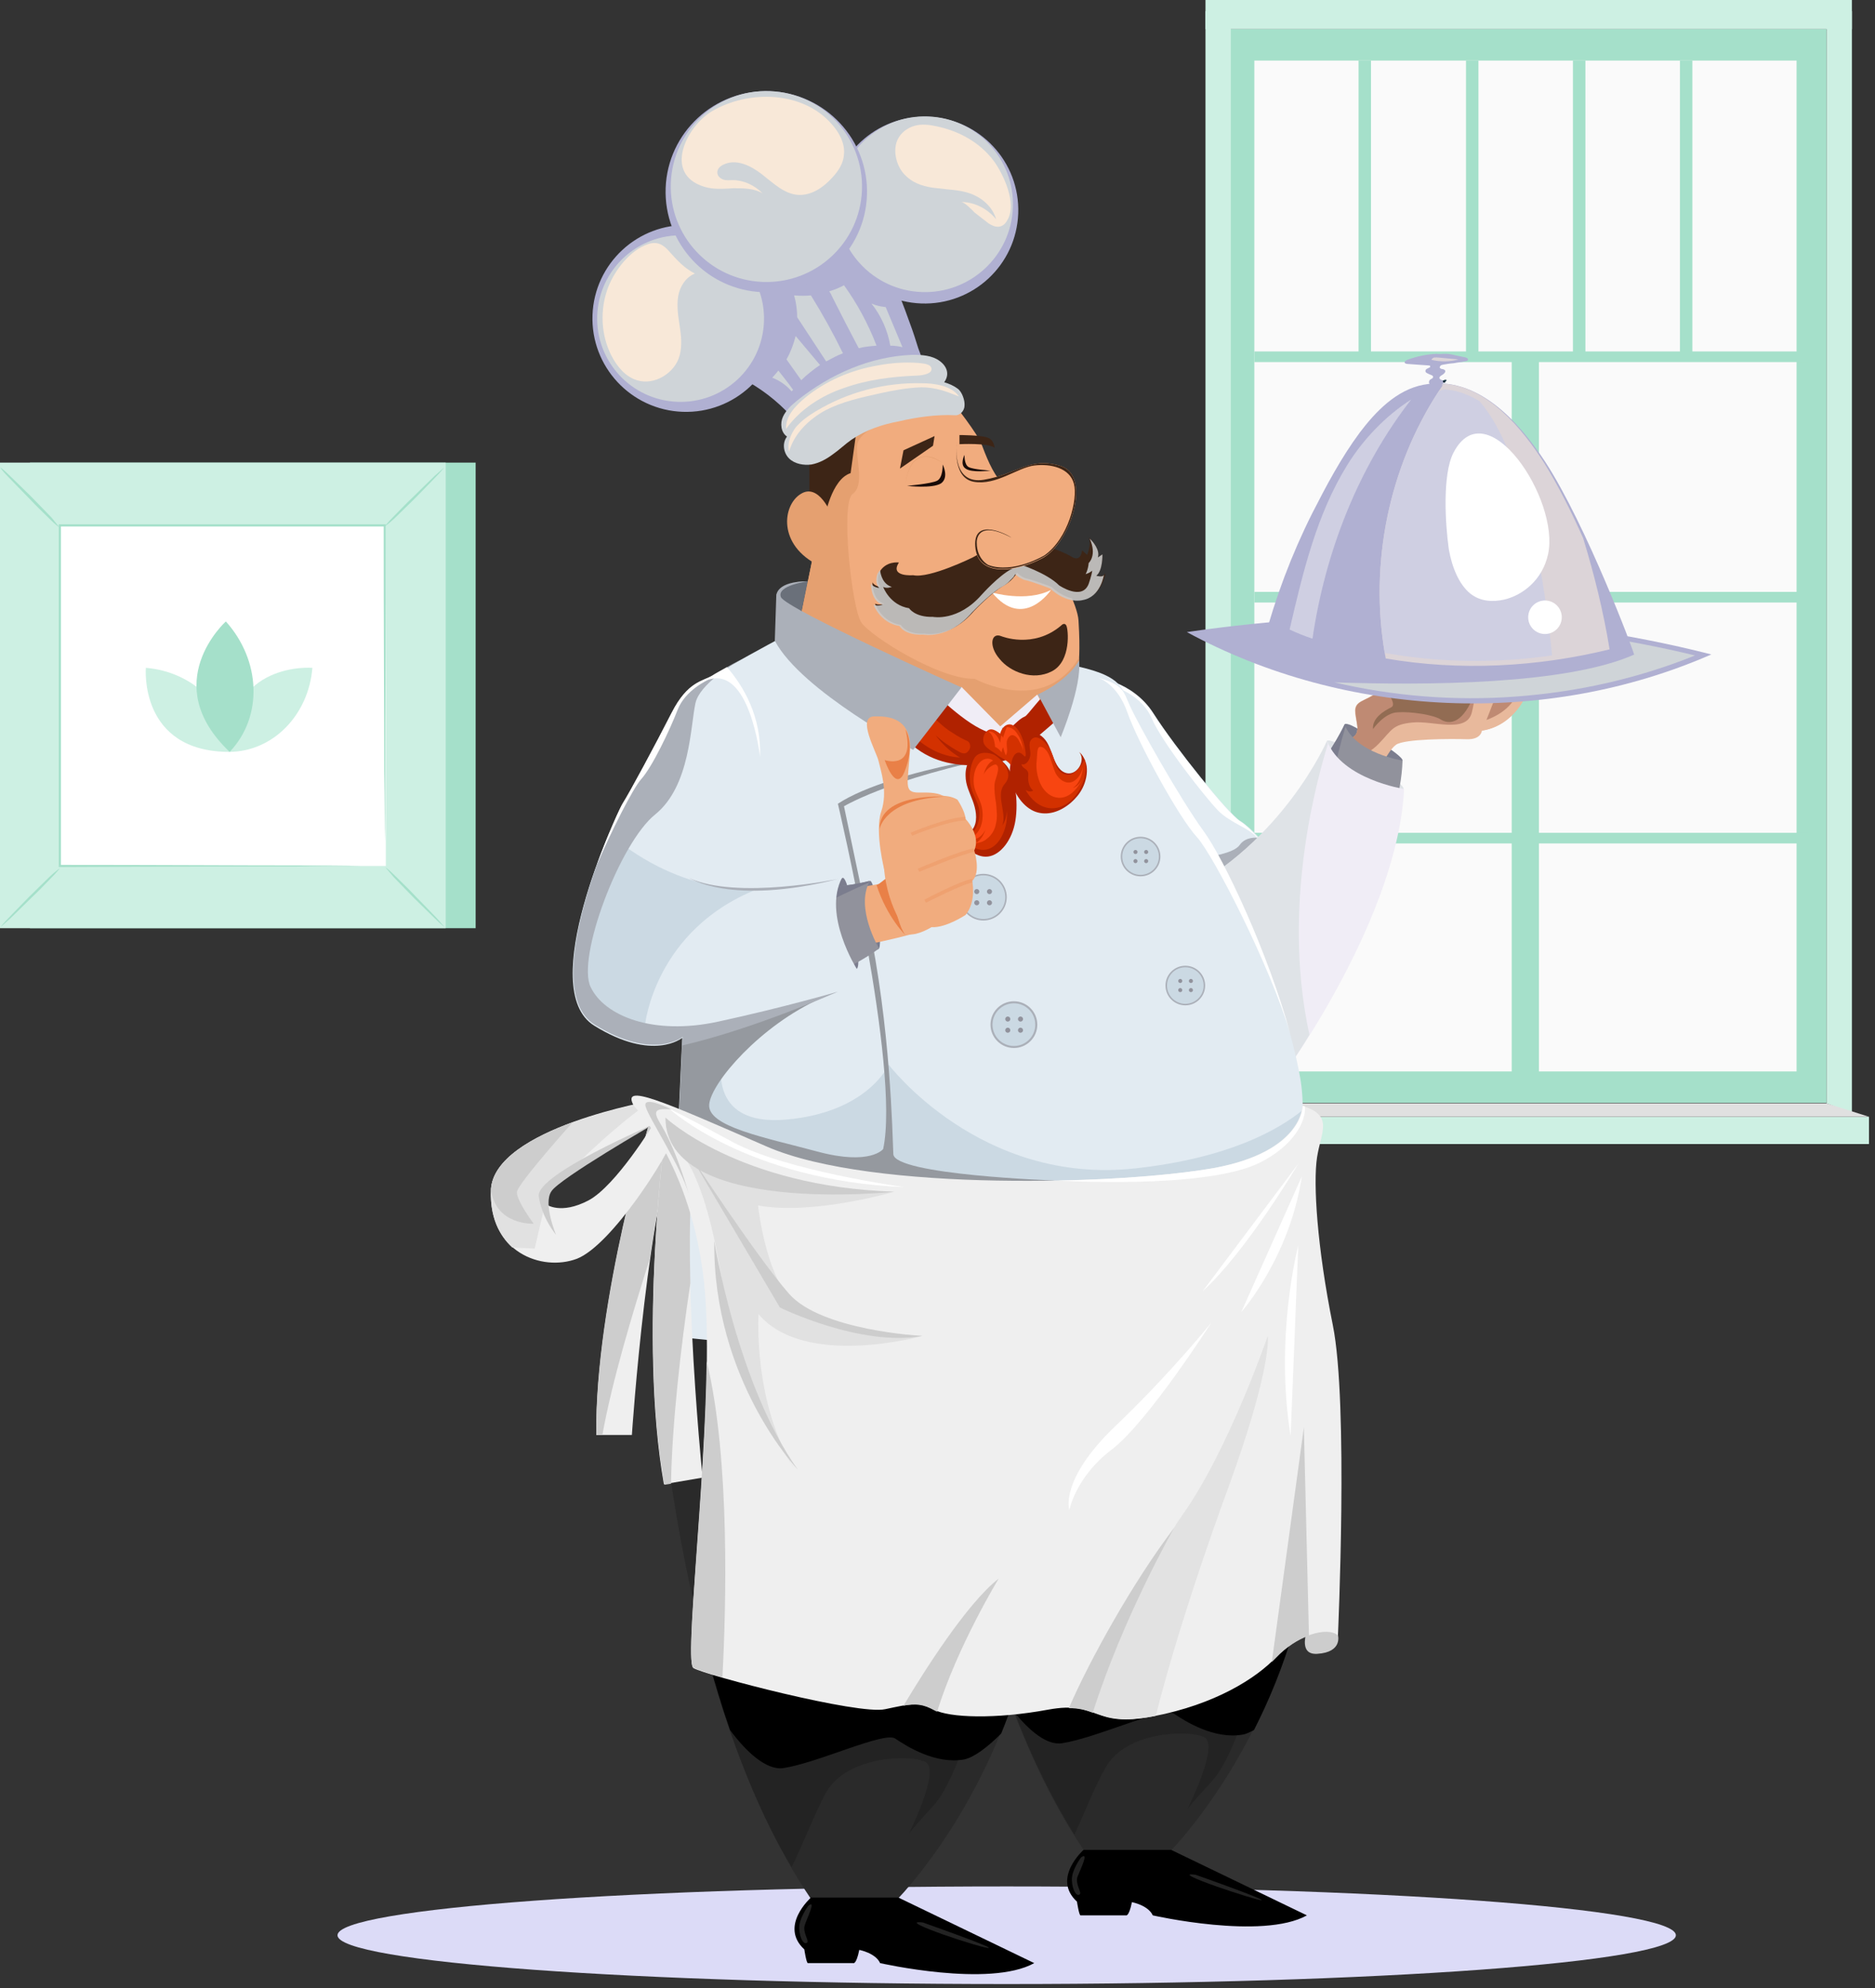 <svg width="150" height="159" viewBox="0 0 150 159" fill="none" xmlns="http://www.w3.org/2000/svg">
<rect x="0" y="0" width="150" height="159" fill="#333333" stroke="none"/>
<path d="M146.125 2.33H98.431V88.208H146.125V2.33Z" fill="#A5E0CA"/>
<path d="M143.726 4.845H100.348V85.694H143.726V4.845Z" fill="#FAFAFA"/>
<path d="M148.154 89.022L146.125 88.245V0.888H148.154V89.022Z" fill="#CDF0E3"/>
<path d="M144.685 28.108H100.348V28.959H144.685V28.108Z" fill="#A5E0CA"/>
<path d="M144.685 47.34H100.348V48.191H144.685V47.34Z" fill="#A5E0CA"/>
<path d="M144.685 66.609H100.348V67.46H144.685V66.609Z" fill="#A5E0CA"/>
<path d="M120.936 28.55V87.984H123.112V28.55H120.936Z" fill="#A5E0CA"/>
<path d="M109.681 4.845H108.685V28.515H109.681V4.845Z" fill="#A5E0CA"/>
<path d="M118.275 4.845H117.279V28.515H118.275V4.845Z" fill="#A5E0CA"/>
<path d="M126.832 4.845H125.836V28.515H126.832V4.845Z" fill="#A5E0CA"/>
<path d="M135.39 4.845H134.395V28.515H135.39V4.845Z" fill="#A5E0CA"/>
<path d="M98.467 0.888H96.439V88.763H98.467V0.888Z" fill="#CDF0E3"/>
<path d="M148.153 0H96.439V2.33H148.153V0Z" fill="#CDF0E3"/>
<path d="M149.518 89.318H95V91.5H149.518V89.318Z" fill="#CDF0E3"/>
<path d="M146.124 88.245L149.518 89.318H95L98.43 88.245H146.124Z" fill="#E0E0E0"/>
<path d="M80.536 158.684C110.103 158.684 134.071 156.937 134.071 154.781C134.071 152.625 110.103 150.877 80.536 150.877C50.969 150.877 27 152.625 27 154.781C27 156.937 50.969 158.684 80.536 158.684Z" fill="#DCDBF7"/>
<path d="M64.63 46.493L64.141 48.849L62.391 48.564L62.228 47.508L62.595 47.021L63.287 46.736L63.897 46.533L64.63 46.493Z" fill="#6A707A"/>
<path d="M64.06 49.295L64.996 44.706L65.484 40.116L65.2 37.07L69.635 32.277H76.31C76.31 32.277 78.182 34.674 78.507 35.486C78.833 36.339 79.403 37.882 80.135 38.573C80.908 39.304 86.118 47.143 86.28 49.62C86.443 52.138 86.28 53.194 86.28 53.194C86.28 53.194 84.042 56.403 82.007 57.256C80.013 58.109 79.321 58.393 79.321 58.393C79.321 58.393 77.164 58.515 77.083 58.393C77.002 58.271 74.967 57.012 74.519 56.444C74.071 55.875 70.043 54.129 69.635 53.682C69.269 53.357 64.06 49.295 64.06 49.295Z" fill="#F1AC7E"/>
<path d="M86.28 53.276C86.28 53.276 86.321 53.032 86.321 52.585C83.472 57.297 77.978 54.291 77.978 54.291C75.211 54.372 69.676 50.92 68.903 49.783C68.13 48.605 67.234 40.197 68.211 39.507C69.188 38.816 68.455 36.745 68.577 35.608C68.7 34.471 70.897 33.739 70.897 33.739C70.897 33.739 70.531 33.09 70.002 32.318H69.635L65.2 37.07L65.484 40.116L64.996 44.706L64.06 49.295C64.06 49.295 69.269 53.316 69.676 53.763C70.083 54.21 74.112 55.956 74.56 56.525C75.007 57.094 77.083 58.353 77.124 58.474C77.205 58.596 79.362 58.474 79.362 58.474C79.362 58.474 80.013 58.19 82.048 57.337C84.042 56.484 86.28 53.276 86.28 53.276Z" fill="#E5A070"/>
<path d="M106.14 59.287C106.14 59.287 106.14 59.084 106.913 59.409C107.687 59.734 112.407 62.577 112.285 63.105C112.163 63.633 111.064 64.12 111.064 64.12C111.064 64.12 109.396 63.917 109.111 63.673C108.826 63.43 107.483 63.186 107.198 62.658C106.913 62.13 106.384 61.277 106.384 61.236C106.384 61.196 106.222 60.708 106.14 60.587C106.099 60.424 106.14 59.287 106.14 59.287Z" fill="#DFE3E7"/>
<path d="M107.564 57.947C107.564 57.947 107.564 57.784 108.134 58.028C108.703 58.272 112.285 60.424 112.203 60.83C112.122 61.237 111.267 61.602 111.267 61.602C111.267 61.602 110.006 61.48 109.802 61.277C109.599 61.115 108.581 60.912 108.378 60.505C108.174 60.099 107.767 59.45 107.767 59.45C107.767 59.409 107.645 59.043 107.564 58.962C107.523 58.8 107.564 57.947 107.564 57.947Z" fill="#7B7D8E"/>
<path d="M107.767 59.124C107.767 59.124 108.744 59.084 108.581 58.028C108.418 57.013 108.174 56.484 108.866 56.119C109.517 55.713 111.267 55.185 110.982 53.641C110.982 53.641 113.383 53.926 112.651 55.672C112.651 55.672 114.401 56.525 115.662 55.956C116.924 55.388 121.808 55.307 122.052 55.347C122.296 55.388 121.156 58.069 118.552 58.434C118.552 58.434 118.511 59.165 117.331 59.124C116.11 59.084 112.325 59.084 111.674 59.571C111.023 60.059 110.331 61.643 110.331 61.643L107.36 59.653L107.767 59.124Z" fill="#E8B99C"/>
<path d="M122.052 55.347C121.93 55.307 120.953 55.307 119.773 55.388L118.552 58.434C121.156 58.028 122.296 55.388 122.052 55.347Z" fill="#E8B99C"/>
<path d="M118.918 57.581C119.61 57.337 120.831 56.728 121.36 55.51C121.401 55.428 121.401 55.388 121.442 55.347C121.035 55.347 120.424 55.347 119.773 55.388L118.918 57.581Z" fill="#BF8A73"/>
<path d="M115.662 55.956C114.401 56.525 112.651 55.672 112.651 55.672C113.383 53.926 110.982 53.641 110.982 53.641C111.267 55.225 109.517 55.753 108.866 56.119C108.215 56.525 108.459 57.013 108.581 58.028C108.744 59.043 107.767 59.125 107.767 59.125L107.36 59.653L108.663 60.505C109.07 60.384 109.721 60.099 110.331 59.45C111.389 58.353 111.389 57.947 113.017 57.784C114.604 57.622 117.29 58.678 117.738 57.013C118.389 54.413 117.616 54.291 117.901 53.56C116.517 53.723 116.273 55.672 115.662 55.956Z" fill="#BF8A73"/>
<path d="M111.471 65.054C111.878 63.633 112.163 62.211 112.203 60.83C112.203 60.83 108.459 60.262 107.564 57.947C107.564 57.947 106.709 59.856 104.878 62.09C107.076 63.145 109.232 64.161 111.471 65.054Z" fill="#91929C"/>
<path d="M106.506 62.861C106.831 60.952 107.279 59.328 107.645 58.109C107.605 58.069 107.605 57.987 107.564 57.947C107.564 57.947 106.709 59.856 104.878 62.09C105.407 62.333 105.977 62.617 106.506 62.861Z" fill="#7B7D8E"/>
<path d="M110.657 54.982C110.657 54.982 111.837 56.281 111.308 56.566C110.738 56.85 109.761 57.419 109.843 58.312C109.843 58.312 110.738 57.013 111.796 56.972C112.854 56.891 114.686 57.175 115.255 57.541C115.825 57.906 116.883 58.028 117.819 55.835C118.755 53.641 119.691 53.926 119.691 53.926L115.703 52.423L112.773 53.723L110.657 54.982Z" fill="#926C53"/>
<path d="M87.46 54.129C87.46 54.129 90.594 54.372 92.303 57.094C94.013 59.774 98.286 65.095 99.222 65.664C100.158 66.232 101.297 67.654 101.297 67.654C101.297 67.654 96.902 74.315 96.739 74.315C96.536 74.315 92.67 66.963 92.547 66.801C92.425 66.598 90.472 59.653 90.269 59.612C90.065 59.531 87.46 57.337 87.46 57.337V54.129Z" fill="#E2EBF2"/>
<path d="M99.181 65.664C98.245 65.095 93.972 59.774 92.262 57.094C90.553 54.413 87.419 54.129 87.419 54.129V55.144L89.169 54.941C89.169 54.941 91.326 55.55 92.14 57.459C92.954 59.368 96.413 63.755 97.431 64.811C98.448 65.867 100.117 66.273 100.605 67.085C100.646 67.166 100.727 67.207 100.768 67.166C100.402 66.72 99.751 66.029 99.181 65.664Z" fill="white"/>
<path d="M100.605 67.004C100.605 67.004 99.669 66.882 99.181 67.573C98.733 68.263 96.576 68.547 96.576 68.547C96.576 68.547 96.617 70.822 96.576 70.862C96.535 70.944 100.971 70.7 101.053 70.619C101.134 70.537 102.192 68.75 102.192 68.669C102.192 68.588 100.605 67.004 100.605 67.004Z" fill="#ABB0B9"/>
<path d="M102.965 85.525C102.965 85.525 111.837 73.259 112.326 63.105C112.326 63.105 107.361 62.333 106.18 59.287C106.18 59.287 102.68 67.369 94.378 71.512L102.965 85.525Z" fill="#F0EDF6"/>
<path d="M106.14 59.287C106.14 59.287 102.64 67.369 94.338 71.512L102.925 85.565C102.925 85.565 103.698 84.509 104.756 82.763C102.721 73.462 104.797 64.201 106.221 59.531C106.221 59.409 106.181 59.368 106.14 59.287Z" fill="#DFE3E7"/>
<path d="M136.906 52.342C123.639 58.15 107.686 57.459 94.948 50.554C108.866 48.524 123.232 48.849 136.906 52.342Z" fill="#B0B0D2"/>
<path d="M121.237 55.713C126.243 55.347 131.086 54.251 135.603 52.423C129.865 51.042 123.923 50.189 117.819 49.864L130.76 52.342C125.307 54.779 114.034 54.819 106.75 54.575C111.43 55.672 116.313 56.078 121.237 55.713Z" fill="#CFD4D8"/>
<path d="M130.72 52.342C130.801 52.342 126.935 42.025 123.598 36.907C121.482 33.699 118.145 29.962 113.871 30.774C111.715 31.181 110.046 32.927 108.784 34.592C107.279 36.623 106.098 38.857 104.959 41.091C103.331 44.34 102.029 47.792 101.093 51.326C101.133 51.367 113.302 54.778 130.72 52.342Z" fill="#B0B0D2"/>
<path d="M112.895 31.952C108.662 37.395 106.017 44.137 104.999 51.082C104.389 50.879 103.778 50.636 103.168 50.351C104.226 45.802 105.325 41.132 107.807 37.151C109.069 35.12 110.86 33.252 112.895 31.952Z" fill="#CFCFE2"/>
<path d="M128.767 51.935C122.988 53.357 116.762 53.682 110.861 52.666C110.82 52.504 110.82 52.382 110.779 52.22C109.558 45.071 111.105 37.395 115.093 31.302C115.215 31.14 115.296 30.977 115.419 30.815C115.378 30.815 115.337 30.774 115.296 30.774C115.378 30.734 115.459 30.734 115.541 30.693C119 30.937 121.767 34.227 123.558 37.07C124.575 38.695 125.674 40.847 126.651 43.041C127.546 45.965 128.279 48.93 128.767 51.935Z" fill="#DCD4D8"/>
<path d="M124.168 52.423C119.61 53.073 115.052 52.991 110.779 52.22C109.558 45.071 111.105 37.395 115.093 31.302C115.256 31.221 115.419 31.181 115.581 31.14C115.907 31.181 116.232 31.221 116.558 31.302C117.168 31.465 117.738 31.709 118.349 32.074C122.174 36.461 123.68 47.346 124.168 52.423Z" fill="#CFCFE2"/>
<path d="M115.581 30.612C115.622 30.531 115.662 30.49 115.744 30.409L115.622 30.368C115.5 30.409 115.377 30.45 115.255 30.531C115.337 30.572 115.459 30.612 115.581 30.612Z" fill="#173140"/>
<path d="M116.273 36.217C118.918 31.099 124.819 39.954 123.842 44.34C123.395 46.371 121.848 47.59 120.343 47.955C119.407 48.158 118.43 48.117 117.616 47.468C116.721 46.737 116.151 45.356 115.907 43.934C115.622 41.944 115.378 37.964 116.273 36.217Z" fill="white"/>
<path d="M124.897 49.711C125.087 48.995 124.659 48.262 123.942 48.072C123.225 47.883 122.49 48.309 122.3 49.025C122.11 49.741 122.538 50.474 123.255 50.664C123.972 50.853 124.707 50.427 124.897 49.711Z" fill="white"/>
<path d="M112.57 28.784C112.488 28.825 112.366 28.906 112.366 28.987C112.366 29.069 112.529 29.109 112.61 29.109C113.18 29.15 113.75 29.191 114.32 29.231C114.36 29.231 114.401 29.231 114.401 29.272C114.442 29.312 114.401 29.394 114.36 29.394C114.279 29.434 114.198 29.475 114.116 29.515C114.075 29.556 114.035 29.597 114.035 29.678C114.035 29.8 114.157 29.84 114.238 29.881C114.32 29.922 114.401 29.962 114.523 30.003C114.564 30.043 114.645 30.043 114.645 30.125C114.645 30.165 114.645 30.206 114.605 30.247C114.482 30.328 114.32 30.368 114.32 30.571C114.32 30.693 114.401 30.774 114.482 30.815C114.564 30.856 114.686 30.896 114.767 30.896C114.93 30.896 115.093 30.856 115.215 30.815C115.296 30.774 115.378 30.734 115.418 30.693C115.459 30.612 115.459 30.531 115.418 30.45C115.337 30.368 115.215 30.368 115.174 30.287C115.093 30.125 115.296 30.043 115.418 29.962C115.541 29.881 115.703 29.718 115.581 29.597C115.541 29.556 115.418 29.515 115.378 29.515C115.296 29.515 115.215 29.475 115.174 29.394C115.174 29.353 115.215 29.272 115.256 29.231C115.378 29.15 115.622 29.15 115.785 29.109C115.988 29.069 116.232 29.069 116.436 29.028C116.599 28.987 116.761 28.987 116.965 28.947C117.087 28.906 117.331 28.906 117.413 28.825C117.535 28.703 117.291 28.581 117.209 28.581C116.843 28.5 116.436 28.419 116.07 28.338C115.866 28.297 115.703 28.297 115.5 28.297C115.337 28.297 115.093 28.338 114.93 28.297C114.116 28.338 113.343 28.5 112.57 28.784Z" fill="#B0B0D2"/>
<path d="M114.848 28.581C115.458 28.622 116.069 28.703 116.679 28.744C115.988 28.947 115.214 28.947 114.522 28.784C114.563 28.622 114.767 28.541 114.929 28.622" fill="#DCD4D8"/>
<path d="M65.281 49.498L79.647 59.652L83.228 57.175L83.065 56.119L86.28 53.316C89.862 54.129 89.78 55.103 90.391 56.484C91.001 57.865 94.42 63.958 96.292 66.516C98.164 69.075 102.762 78.986 104.024 86.256C105.286 93.526 100.239 110.3 100.239 110.3C68.455 120.454 53.398 108.96 53.398 108.96L54.578 83.007C54.578 83.007 52.258 84.956 47.537 82.032C42.816 79.107 49.247 65.217 49.816 64.323C50.386 63.43 52.38 59.652 53.723 57.094C55.026 54.535 56.246 54.575 57.02 54.088C57.752 53.519 65.281 49.498 65.281 49.498Z" fill="#E2EBF2"/>
<path d="M103.413 96.816C103.902 93.973 104.227 91.13 104.227 88.774C102.233 90.398 98.245 92.632 90.838 93.445C78.426 94.826 71.1 85.159 71.1 85.159C71.1 85.159 69.432 88.977 62.88 89.546C56.368 90.114 57.792 84.55 57.792 84.55C57.792 84.55 54.781 90.195 54.903 90.277C55.025 90.358 54.862 93.12 55.229 94.338C55.595 95.516 56.409 96.735 57.67 98.806C58.932 100.877 63.205 101.202 63.978 101.771C64.752 102.34 79.809 104.045 96.047 99.903C99.344 98.969 101.704 97.912 103.413 96.816Z" fill="#CBD9E3"/>
<path d="M82.862 59.977C82.862 59.977 71.426 61.399 67.031 64.283C67.031 64.283 72.037 85.443 70.653 91.901C70.653 91.901 69.635 93.242 65.403 92.105C61.171 90.967 56.572 90.114 56.735 88.327C56.898 86.581 60.845 81.991 65.688 79.838L54.578 83.291L54.293 89.83L64.955 96.044L84.408 94.42C84.408 94.42 71.548 93.973 71.467 92.308C71.385 90.602 71.263 82.235 69.432 73.584L67.519 64.486C67.519 64.486 71.955 61.805 82.862 59.977Z" fill="#95999F"/>
<path d="M96.291 66.476C94.419 63.917 91 57.825 90.39 56.444C89.861 55.266 89.901 54.778 87.745 54.169C87.948 54.21 89.413 54.738 90.186 56.972C91.041 59.409 94.297 65.379 95.762 66.963C97.064 68.385 101.622 77.239 103.25 82.763C101.419 76.102 97.878 68.628 96.291 66.476Z" fill="white"/>
<path d="M103.698 84.55C103.698 84.631 103.738 84.712 103.738 84.793C103.738 84.712 103.698 84.631 103.698 84.55Z" fill="white"/>
<path d="M60.6 71.106C60.6 71.106 54.74 71.796 48.717 66.679C46.886 71.025 43.996 79.717 47.577 81.951C48.31 82.397 48.961 82.722 49.572 82.966C50.752 82.397 51.606 81.951 51.606 81.951C51.606 81.951 52.38 74.355 60.6 71.106Z" fill="#CBD9E3"/>
<path d="M67.031 79.311C67.031 79.311 62.717 80.57 57.467 81.707C52.258 82.844 48.351 81.26 47.252 78.945C46.113 76.63 49.572 67.41 52.421 65.135C55.229 62.861 55.229 58.068 55.636 56.241C55.961 54.738 58.607 53.113 59.502 52.626C58.281 53.276 57.304 53.844 57.06 54.007C56.287 54.494 55.066 54.454 53.764 57.012C52.462 59.571 50.427 63.348 49.857 64.242C49.287 65.135 42.898 79.067 47.578 81.951C52.299 84.875 54.618 82.925 54.618 82.925L54.578 83.616C60.397 82.275 67.031 79.311 67.031 79.311Z" fill="#ABB0B9"/>
<path d="M47.74 69.197C48.88 66.516 50.63 63.064 51.281 62.333C52.176 61.358 53.601 58.353 54.211 56.769C54.822 55.185 56.653 54.372 56.653 54.372C59.99 53.235 60.804 60.546 60.804 60.546C60.926 57.297 59.461 54.86 58.159 53.357C57.589 53.682 57.182 53.885 57.019 54.007C56.246 54.494 55.025 54.453 53.723 57.012C52.42 59.571 50.386 63.348 49.816 64.242C49.612 64.567 48.676 66.598 47.74 69.197Z" fill="white"/>
<path d="M52.461 106.848C52.461 106.848 53.642 135.239 64.833 151.81H71.874C71.874 151.81 82.251 141.29 83.269 124.557C84.286 107.823 52.461 106.848 52.461 106.848Z" fill="#2A2A2A"/>
<path d="M64.875 151.769C64.875 151.769 62.311 154.044 64.346 155.912C64.346 155.912 64.508 157.009 64.63 157.009C64.752 157.009 68.252 157.009 68.252 157.009C68.252 157.009 68.497 157.171 68.741 155.953C68.741 155.953 70.043 156.196 70.409 157.009C70.409 157.009 79.159 158.999 82.74 157.009L71.874 151.769H64.875Z" fill="black"/>
<path d="M74.031 140.925C75.292 141.534 72.688 146.692 72.688 146.692C72.688 146.692 72.85 146.408 74.6 144.499C76.391 142.631 77.815 137.269 77.815 137.269C77.815 137.269 76.065 136.213 75.618 135.97C75.17 135.766 71.792 133.533 71.792 133.533C71.792 133.533 61.211 134.426 61.048 134.426C60.967 134.426 59.136 135.279 57.63 136.091C59.095 140.722 60.926 145.311 63.327 149.332C64.182 147.667 65.118 145.108 66.135 143.28C67.804 140.478 72.769 140.275 74.031 140.925Z" fill="#232323"/>
<path d="M78.914 130.527C78.67 130.405 68.17 128.537 67.886 128.537C67.601 128.537 62.107 128.862 61.944 128.902C61.781 128.943 59.014 130.283 58.892 130.283C58.77 130.283 57.101 131.299 57.101 131.299L56.653 132.72C57.182 134.589 57.752 136.498 58.403 138.366C59.665 140.072 61.293 141.615 62.676 141.412C65.525 140.965 70.775 138.447 71.63 139.056C72.525 139.666 74.845 141.128 77.124 140.722C77.938 140.559 79.036 139.706 80.094 138.65C80.827 136.863 81.478 134.914 82.007 132.802C80.664 131.746 79.077 130.608 78.914 130.527Z" fill="black"/>
<path d="M73.827 153.759C73.827 153.759 79.24 155.668 79.118 155.79C78.914 155.953 71.385 153.475 73.827 153.759Z" fill="#232323"/>
<path d="M64.67 152.419C64.67 152.419 63.896 153.434 63.937 154.247C63.978 155.059 64.303 155.546 64.548 155.384C64.792 155.262 64.181 154.572 64.385 153.962C64.588 153.353 65.321 151.891 64.67 152.419Z" fill="#232323"/>
<path d="M74.315 102.989C74.315 102.989 75.495 131.38 86.687 147.951H93.727C93.727 147.951 104.105 137.432 105.122 120.698C106.14 104.005 74.315 102.989 74.315 102.989Z" fill="#2A2A2A"/>
<path d="M86.687 147.951C86.687 147.951 84.123 150.226 86.158 152.094C86.158 152.094 86.321 153.191 86.443 153.191C86.565 153.191 90.065 153.191 90.065 153.191C90.065 153.191 90.309 153.353 90.553 152.134C90.553 152.134 91.856 152.378 92.222 153.191C92.222 153.191 100.972 155.181 104.553 153.191L93.687 147.951H86.687Z" fill="black"/>
<path d="M96.332 138.934C97.594 139.544 94.989 144.702 94.989 144.702C94.989 144.702 95.152 144.418 96.902 142.509C98.692 140.64 100.117 135.279 100.117 135.279C100.117 135.279 98.367 134.223 97.919 133.979C97.472 133.776 94.094 131.542 94.094 131.542C94.094 131.542 83.513 132.436 83.35 132.436C83.269 132.436 81.559 133.248 80.094 134.02C81.6 138.488 83.553 142.874 85.954 146.733C86.728 145.108 87.542 142.915 88.478 141.331C90.065 138.488 95.07 138.325 96.332 138.934Z" fill="#232323"/>
<path d="M101.215 128.537C100.971 128.415 90.471 126.547 90.186 126.547C89.901 126.547 84.407 126.871 84.245 126.912C84.082 126.953 81.314 128.293 81.192 128.293C81.07 128.293 79.402 129.308 79.402 129.308L78.995 130.568C79.605 132.72 80.338 134.832 81.151 136.944C82.332 138.406 83.756 139.625 84.977 139.422C87.826 138.975 93.076 136.457 93.93 137.066C94.826 137.675 97.145 139.137 99.424 138.731C99.709 138.691 99.994 138.528 100.32 138.366C101.5 136.051 102.639 133.329 103.535 130.243C102.395 129.39 101.337 128.577 101.215 128.537Z" fill="black"/>
<path d="M95.64 149.941C95.64 149.941 101.053 151.85 100.931 151.972C100.768 152.094 93.239 149.616 95.64 149.941Z" fill="#232323"/>
<path d="M86.483 148.56C86.483 148.56 85.71 149.576 85.751 150.388C85.791 151.2 86.117 151.688 86.361 151.525C86.605 151.403 85.995 150.713 86.198 150.104C86.402 149.576 87.175 148.032 86.483 148.56Z" fill="#232323"/>
<path d="M52.057 89.465C52.057 89.465 47.621 104.005 47.703 114.768H50.551C50.551 114.768 51.854 95.07 54.581 89.749L52.057 89.465Z" fill="#EFEFEF"/>
<path d="M47.7 114.768H48.188C48.961 110.504 50.548 105.183 51.973 100.715C52.624 96.207 53.479 91.861 54.577 89.789L52.054 89.465C52.054 89.465 47.578 104.005 47.7 114.768Z" fill="#CDCDCD"/>
<path d="M53.234 90.317C53.234 90.317 51.036 106.97 53.112 118.708L56.205 118.18C56.205 118.18 54.007 96.491 56.042 90.155L53.234 90.317Z" fill="#EFEFEF"/>
<path d="M53.153 118.75L53.682 118.668C53.763 113.876 54.455 107.783 55.228 102.625C55.106 97.629 55.228 92.715 56.042 90.237L53.234 90.359C53.234 90.319 51.037 107.012 53.153 118.75Z" fill="#CDCDCD"/>
<path d="M52.339 88.002C52.339 88.002 39.479 90.196 39.276 95.191C39.072 100.146 43.345 101.731 46.153 100.675C48.961 99.578 53.519 92.308 53.845 91.008L52.339 88.002ZM47.089 96.004C44.851 97.181 43.712 96.329 43.712 96.329C43.712 96.329 43.386 96.126 43.874 95.151C44.363 94.176 52.298 89.871 52.298 89.871C52.298 89.871 49.287 94.826 47.089 96.004Z" fill="#EFEFEF"/>
<path d="M39.276 95.191C39.195 97.303 39.927 98.806 40.985 99.781L42.776 99.862L43.427 97.059L43.59 95.679L43.631 95.638C43.671 95.516 43.753 95.354 43.834 95.191C43.956 94.988 44.404 94.623 45.055 94.176C46.683 92.551 49.369 89.952 52.014 88.124C50.142 88.449 39.48 90.683 39.276 95.191Z" fill="#E1E1E1"/>
<path d="M52.299 89.911C52.299 89.911 42.857 93.932 43.101 95.679C43.346 97.425 44.485 98.766 44.485 98.766C44.485 98.766 43.427 96.247 44.119 95.272C44.77 94.257 52.299 89.911 52.299 89.911Z" fill="#CDCDCD"/>
<path d="M42.694 97.872C42.694 97.872 41.351 96.085 41.351 95.354C41.351 94.866 44.119 91.658 45.828 89.749C42.654 90.927 39.479 92.673 39.276 95.069C39.602 98.034 42.694 97.872 42.694 97.872Z" fill="#CDCDCD"/>
<path d="M107.035 130.771C107.035 130.771 107.442 132.152 105.367 132.274C103.291 132.395 105.163 128.902 105.163 128.902L107.035 130.771Z" fill="#CDCDCD"/>
<path d="M50.711 88.449C50.711 88.449 55.309 93.12 56.327 102.583C57.344 112.006 54.577 132.842 55.472 133.411C56.408 133.98 68.699 137.188 70.815 136.701C72.931 136.254 73.501 136.092 74.722 136.741C75.943 137.391 79.646 137.513 83.838 136.741C88.029 135.97 87.297 138.244 92.262 137.269C97.186 136.335 100.523 134.223 102.111 132.517C103.698 130.811 106.221 130.04 107.035 130.811C107.035 130.811 107.889 112.25 106.628 105.995C105.366 99.74 105.041 94.623 105.366 92.551C105.692 90.48 106.709 89.221 104.186 88.449C104.186 88.449 104.227 92.064 97.186 93.404C90.146 94.704 69.797 95.394 61.333 91.698C52.868 88.002 49.653 86.581 50.711 88.449Z" fill="#EFEFEF"/>
<path d="M72.281 136.416C73.299 136.254 73.828 136.295 74.723 136.782C74.804 136.823 74.886 136.863 74.967 136.904C76.595 131.664 79.891 126.262 79.891 126.262C77.368 128.212 73.909 133.695 72.281 136.416Z" fill="#CDCDCD"/>
<path d="M86.606 136.701C88.152 137.026 88.844 137.919 92.263 137.269C92.344 137.269 92.385 137.229 92.466 137.229C94.094 130.73 96.78 123.013 98.245 119.033C101.826 109.204 101.419 106.848 101.419 106.848C101.419 106.848 98.286 115.987 94.582 121.185C92.71 123.866 88.763 131.055 86.606 136.701Z" fill="#E2E2E2"/>
<path d="M93.931 122.201C90.675 126.465 87.175 132.761 85.507 136.619C86.321 136.619 86.891 136.782 87.42 136.985C89.861 129.308 93.931 122.201 93.931 122.201Z" fill="#CDCDCD"/>
<path d="M104.309 114.159L101.745 132.923C101.867 132.802 101.989 132.68 102.111 132.558C102.885 131.746 103.821 131.136 104.716 130.811L104.309 114.159Z" fill="#CDCDCD"/>
<path d="M56.531 108.838C56.409 119.074 54.74 132.924 55.473 133.37C55.676 133.492 56.572 133.817 57.792 134.142C58.077 128.862 58.444 116.718 56.531 108.838Z" fill="#CDCDCD"/>
<path d="M71.547 95.313C71.547 95.313 65.036 97.222 60.641 96.41C60.641 96.41 61.333 103.112 64.222 104.858C67.112 106.604 73.786 106.848 73.786 106.848C73.786 106.848 64.385 109.488 60.682 105.102C60.682 105.102 60.234 112.25 63.571 117.49C63.571 117.49 59.135 111.113 57.67 101.934C56.205 92.795 53.885 91.577 53.885 91.577C53.885 91.577 61.821 95.841 71.547 95.313Z" fill="#E1E1E1"/>
<path d="M53.235 89.383C53.235 89.383 59.095 94.907 71.548 95.313C71.548 95.313 53.235 97.303 53.235 89.383Z" fill="#CDCDCD"/>
<path d="M53.723 88.733C53.723 88.733 51.403 87.556 51.647 88.49C51.892 89.424 54.456 93.242 55.107 95.516C55.107 95.516 54.211 92.226 52.95 90.074C52.339 89.058 52.095 88.571 53.723 88.733Z" fill="#CDCDCD"/>
<path d="M55.107 92.226L62.392 104.574C62.392 104.574 68.822 107.742 73.787 106.848C73.787 106.848 65.729 106.442 63.124 103.477C60.52 100.512 55.107 92.226 55.107 92.226Z" fill="#CDCDCD"/>
<path d="M63.815 117.53C63.815 117.53 57.019 110.382 57.141 99.253C57.141 99.253 58.972 110.707 63.815 117.53Z" fill="#CDCDCD"/>
<path d="M53.56 88.693C53.56 88.693 59.787 94.42 72.362 94.948C72.362 94.948 62.88 93.648 58.606 91.333C54.333 89.018 53.56 88.693 53.56 88.693Z" fill="white"/>
<path d="M84.611 94.42C84.611 94.42 96.413 95.151 100.768 92.998C103.535 91.617 104.512 89.627 104.39 88.49C104.349 88.49 104.268 88.449 104.227 88.449C104.227 88.449 104.268 92.064 97.227 93.404C94.501 93.892 89.82 94.338 84.611 94.42Z" fill="white"/>
<path d="M103.861 93.079C103.861 93.079 99.71 100.106 96.21 103.274L103.861 93.079Z" fill="white"/>
<path d="M96.902 105.792C96.902 105.792 91.815 113.753 88.925 115.946C86.036 118.139 85.547 120.779 85.547 120.779C85.547 120.779 84.734 118.383 89.169 114.118C93.605 109.894 96.902 105.792 96.902 105.792Z" fill="white"/>
<path d="M104.146 94.095L99.303 104.939C99.303 104.939 103.169 100.593 104.146 94.095Z" fill="white"/>
<path d="M103.25 114.849L103.861 99.618C103.861 99.618 101.948 106.848 103.25 114.849Z" fill="white"/>
<path d="M65.973 41.416C65.973 41.416 66.502 38.329 68.048 37.842L68.577 34.024L64.752 36.623V40.522L65.973 41.416Z" fill="#3D2516"/>
<path d="M80.095 50.879C80.095 50.879 82.659 51.935 84.897 50.026C84.897 50.026 85.141 49.742 85.304 50.026C85.467 50.311 85.711 52.87 84.165 53.682C82.618 54.494 80.787 53.722 79.973 52.707C79.078 51.692 79.281 50.554 80.095 50.879Z" fill="#3D2516"/>
<path d="M71.059 21.595C70.53 20.499 69.838 19.321 68.74 18.752C67.682 18.184 66.42 18.224 65.24 18.387C63.775 18.59 62.269 18.915 60.885 19.443C59.909 19.808 58.932 20.214 58.077 20.864C57.263 21.514 56.572 22.367 56.287 23.382C55.839 24.966 56.49 26.672 57.304 28.053C57.711 28.744 58.159 29.394 58.81 29.881C59.176 30.165 59.583 30.368 59.99 30.612C61.374 31.424 62.635 32.48 63.653 33.699C63.693 33.739 66.99 32.156 67.315 32.034C68.577 31.506 69.798 31.059 71.1 30.653C71.873 30.409 73.501 30.247 73.745 29.312C73.868 28.825 73.623 28.297 73.46 27.85C73.257 27.2 73.053 26.55 72.809 25.901C72.28 24.439 71.751 22.976 71.059 21.595Z" fill="#B0B0D2"/>
<path d="M76.39 33.212C76.797 33.252 77.163 32.846 77.163 32.44C77.204 32.034 76.96 31.343 76.634 31.099C76.309 30.856 75.942 30.693 75.536 30.571C75.983 29.962 75.78 29.312 75.169 28.866C74.559 28.419 73.745 28.378 73.012 28.378C69.635 28.5 66.42 29.922 63.774 32.034C63.327 32.399 62.879 32.805 62.635 33.333C62.391 33.861 62.472 34.592 62.96 34.917C62.553 35.445 62.675 36.217 63.123 36.664C63.571 37.111 64.303 37.232 64.914 37.151C65.565 37.029 66.135 36.704 66.623 36.339C67.152 35.973 67.6 35.527 68.129 35.161C69.268 34.389 70.571 33.943 71.914 33.699C73.257 33.374 75.007 33.13 76.39 33.212Z" fill="#CFD4D8"/>
<path d="M81.458 17.077C81.61 12.953 78.383 9.486 74.25 9.335C70.117 9.183 66.644 12.403 66.492 16.528C66.34 20.652 69.567 24.119 73.699 24.271C77.832 24.422 81.305 21.202 81.458 17.077Z" fill="#B0B0D2"/>
<path d="M81.031 16.595C81.174 12.717 78.14 9.457 74.254 9.315C70.368 9.172 67.103 12.2 66.96 16.078C66.817 19.956 69.851 23.215 73.736 23.358C77.622 23.501 80.888 20.473 81.031 16.595Z" fill="#CFD4D8"/>
<path d="M62.366 25.744C62.518 21.619 59.291 18.153 55.158 18.001C51.025 17.849 47.552 21.07 47.4 25.194C47.248 29.319 50.475 32.785 54.607 32.937C58.74 33.089 62.214 29.868 62.366 25.744Z" fill="#B0B0D2"/>
<path d="M61.117 25.727C61.252 22.05 58.376 18.961 54.693 18.825C51.009 18.69 47.913 21.56 47.777 25.236C47.642 28.913 50.518 32.002 54.201 32.138C57.885 32.273 60.981 29.403 61.117 25.727Z" fill="#CFD4D8"/>
<path d="M69.357 15.627C69.52 11.189 66.048 7.459 61.601 7.296C57.154 7.132 53.416 10.598 53.252 15.036C53.089 19.475 56.561 23.205 61.008 23.368C65.455 23.531 69.193 20.066 69.357 15.627Z" fill="#B0B0D2"/>
<path d="M68.957 15.2C69.112 10.986 65.815 7.444 61.593 7.289C57.37 7.134 53.821 10.424 53.666 14.639C53.51 18.853 56.807 22.395 61.03 22.55C65.252 22.705 68.801 19.414 68.957 15.2Z" fill="#CFD4D8"/>
<path d="M73.786 30.653C70.815 30.571 67.844 31.343 65.28 32.886C64.67 33.252 64.1 33.658 63.652 34.186C63.245 34.755 62.961 35.445 63.123 36.136C63.53 34.674 64.71 33.536 66.053 32.805C67.396 32.115 68.902 31.79 70.367 31.465C71.466 31.221 72.565 31.018 73.704 30.977C74.844 30.977 75.698 31.302 76.716 31.709C76.146 30.856 74.762 30.653 73.786 30.653Z" fill="#F8E8D8"/>
<path d="M64.385 31.831C63.612 32.48 62.839 33.293 62.88 34.308C64.019 32.724 65.728 31.628 67.56 31.018C69.391 30.368 71.344 30.125 73.257 30.044C73.583 30.044 74.478 29.962 74.519 29.556C74.559 29.069 73.745 29.069 73.461 29.028C72.362 28.947 71.263 29.028 70.205 29.231C68.048 29.597 66.013 30.49 64.385 31.831Z" fill="#F8E8D8"/>
<path d="M56.328 14.934C53.031 13.919 54.903 10.101 56.979 8.883C59.909 7.177 64.263 7.258 66.583 9.979C67.153 10.629 67.601 11.482 67.519 12.335C67.479 13.066 67.072 13.675 66.583 14.203C65.851 15.016 64.874 15.665 63.816 15.584C62.717 15.503 61.822 14.609 60.926 13.919C60.031 13.229 58.851 12.66 57.834 13.188C57.589 13.31 57.386 13.513 57.386 13.797C57.386 14.081 57.63 14.284 57.874 14.366C58.118 14.447 58.362 14.406 58.607 14.406C59.502 14.406 60.357 14.812 61.008 15.462C60.316 15.056 59.461 15.056 58.688 15.056C57.915 15.097 57.101 15.178 56.328 14.934Z" fill="#F8E8D8"/>
<path d="M79.524 12.903C78.384 11.36 76.675 10.466 74.925 10.101C74.355 9.979 73.745 9.898 73.175 10.06C72.605 10.223 72.076 10.588 71.791 11.198C71.385 12.132 71.751 13.391 72.443 14.041C73.135 14.731 74.07 14.975 75.007 15.056C75.902 15.178 76.838 15.178 77.692 15.503C78.547 15.828 79.402 16.518 79.687 17.534C78.954 16.64 77.896 16.153 76.879 16.153C77.163 16.153 77.774 16.803 77.977 17.006C78.344 17.29 78.71 17.574 79.076 17.859C79.605 18.224 80.216 18.305 80.582 17.615C81.396 16.275 80.256 13.919 79.524 12.903Z" fill="#F8E8D8"/>
<path d="M55.595 21.88C54.862 22.164 54.374 22.936 54.252 23.707C54.13 24.479 54.252 25.291 54.374 26.063C54.496 26.835 54.577 27.647 54.374 28.419C54.008 29.84 52.339 30.856 50.955 30.409C50.019 30.125 49.368 29.312 48.92 28.459C48.066 26.794 47.984 24.763 48.636 23.017C49.165 21.636 50.386 20.011 51.851 19.524C52.583 19.28 53.072 19.565 53.56 20.133C54.211 20.864 54.781 21.474 55.595 21.88Z" fill="#F8E8D8"/>
<path d="M63.652 26.875C64.303 27.647 64.914 28.378 65.565 29.15L65.605 29.191C65.076 29.556 64.547 29.962 64.1 30.409C63.693 29.84 63.326 29.312 62.919 28.744C63.245 28.175 63.489 27.525 63.652 26.875Z" fill="#CFD4D8"/>
<path d="M68.699 27.85C67.967 26.469 67.234 25.048 66.542 23.667C66.502 23.545 66.42 23.423 66.339 23.301C66.746 23.179 67.153 23.017 67.519 22.814C68.577 24.276 69.472 25.941 70.124 27.647C69.635 27.688 69.147 27.728 68.699 27.85Z" fill="#CFD4D8"/>
<path d="M64.873 23.626C65.809 25.129 66.664 26.672 67.437 28.256C66.989 28.419 66.542 28.663 66.094 28.906C65.321 27.728 64.548 26.551 63.774 25.373C63.774 24.804 63.693 24.195 63.53 23.626C64.019 23.667 64.466 23.667 64.873 23.626Z" fill="#CFD4D8"/>
<path d="M69.716 24.276C70.082 24.439 70.448 24.52 70.855 24.56C71.303 25.616 71.751 26.713 72.198 27.769C71.873 27.688 71.547 27.647 71.222 27.647C71.018 26.429 70.489 25.251 69.716 24.276Z" fill="#CFD4D8"/>
<path d="M63.449 31.181C63.408 31.221 63.367 31.262 63.327 31.302C62.92 30.815 62.391 30.45 61.78 30.206C61.943 30.043 62.106 29.84 62.269 29.637C62.676 30.165 63.083 30.653 63.449 31.181Z" fill="#CFD4D8"/>
<path d="M66.542 41.213C66.542 41.213 65.525 38.573 64.059 39.507C62.594 40.401 62.187 43.609 65.525 45.234L66.542 41.213Z" fill="#E5A070"/>
<path d="M76.92 54.941L81.112 59.206L72.891 56.85L76.92 54.941Z" fill="#F0EDF6"/>
<path d="M79.361 47.386C79.361 47.386 82.088 48.199 84.082 47.183C84.082 47.183 81.885 50.473 79.361 47.386Z" fill="white"/>
<path d="M87.705 46.046C88.234 45.64 88.193 44.34 88.193 44.34L87.827 44.584C88.071 43.893 87.135 43 87.135 43C87.298 43.609 86.972 44.381 86.972 44.381L86.566 44.015C86.444 45.031 85.752 44.543 85.752 44.543C84.694 43.893 82.944 43.487 82.944 43.487C82.008 43.122 81.397 43.812 81.112 44.34C80.868 44.178 80.543 44.015 80.054 43.974C80.054 43.974 79.281 43.731 77.816 44.584C77.816 44.584 74.357 46.29 73.054 46.005C73.054 46.005 71.142 46.168 71.915 44.99C71.915 44.99 70.857 44.828 70.328 45.802C70.328 45.802 70.043 46.493 70.45 46.94C70.45 46.94 69.961 46.899 69.799 46.574C69.799 46.574 69.758 47.995 70.735 48.28C70.735 48.28 70.328 48.442 70.002 48.28C70.002 48.28 70.531 49.742 72.078 49.986C72.078 49.986 72.485 50.757 73.99 50.676C73.99 50.676 76.025 51.082 77.897 48.889C77.897 48.889 79.281 47.427 80.258 46.858C80.258 46.858 80.99 46.493 81.356 45.802C81.682 46.127 82.048 46.249 82.048 46.249C82.781 46.411 84.124 46.94 84.124 46.94C85.548 48.239 86.728 47.874 86.728 47.874C88.193 47.63 88.438 45.843 88.438 45.843C88.234 46.208 87.705 46.046 87.705 46.046Z" fill="#3D2516"/>
<path opacity="0.9" d="M87.704 46.047C88.233 45.641 88.192 44.341 88.192 44.341L87.826 44.585C88.03 44.016 87.419 43.285 87.175 43.082C87.785 44.422 87.094 45.032 87.094 45.032C87.053 45.559 86.85 45.925 86.85 45.925C87.216 45.803 87.379 45.641 87.379 45.641C87.338 46.006 87.094 46.697 87.094 46.697C86.565 48.078 84.733 46.819 84.733 46.819C83.716 45.803 81.518 45.113 81.518 45.113C81.233 45.397 80.908 45.519 80.908 45.519C79.89 46.047 78.547 47.55 78.547 47.55C76.635 49.743 74.641 49.337 74.641 49.337C73.175 49.377 72.728 48.646 72.728 48.646C71.181 48.403 70.652 46.94 70.652 46.94C70.937 47.103 71.344 46.94 71.344 46.94C70.652 46.737 70.449 46.006 70.408 45.6C70.327 45.681 70.286 45.763 70.205 45.884C70.205 45.884 69.92 46.575 70.327 47.022C70.327 47.022 69.838 46.981 69.675 46.656C69.675 46.656 69.635 48.078 70.612 48.362C70.612 48.362 70.205 48.524 69.879 48.362C69.879 48.362 70.408 49.824 71.954 50.068C71.954 50.068 72.362 50.84 73.867 50.758C73.867 50.758 75.902 51.164 77.774 48.971C77.774 48.971 79.158 47.509 80.135 46.94C80.135 46.94 80.501 46.778 80.826 46.412C80.826 46.412 80.826 46.372 80.867 46.372L80.908 46.331C80.948 46.291 80.948 46.291 80.989 46.25C80.989 46.25 80.989 46.209 81.03 46.209C81.071 46.169 81.111 46.128 81.111 46.087C81.152 46.047 81.193 45.966 81.233 45.925C81.559 46.25 81.925 46.372 81.925 46.372C82.658 46.534 84.001 47.062 84.001 47.062C85.425 48.362 86.605 47.996 86.605 47.996C88.07 47.753 88.315 45.966 88.315 45.966C88.233 46.209 87.704 46.047 87.704 46.047Z" fill="#C9C9C9"/>
<path d="M76.555 35.242C76.555 35.242 76.025 38.816 78.711 38.37C81.397 37.923 82.374 36.501 84.857 37.273C87.339 38.045 85.671 43.365 83.432 44.625C81.153 45.843 78.182 46.127 78.02 43.731C77.857 41.335 80.665 42.837 80.909 43.041L81.316 42.837C81.316 42.837 80.624 41.619 80.543 41.578C80.461 41.497 78.467 40.725 78.345 40.604C78.223 40.482 76.188 39.913 75.985 39.548C75.781 39.223 75.781 36.623 75.781 36.623L76.555 35.242Z" fill="#F1AC7E"/>
<path d="M84.856 37.273C82.374 36.501 81.397 37.923 78.711 38.37C76.229 38.776 76.473 35.811 76.554 35.324C76.554 35.324 76.106 38.207 77.897 38.532C79.688 38.857 81.397 37.395 82.74 37.232C84.083 37.07 85.589 37.435 85.914 38.695C86.24 39.913 85.467 43.081 83.554 44.421C83.554 44.421 81.071 45.924 79.077 45.193C79.077 45.193 78.141 44.746 78.141 43.406C78.141 43.406 78.019 41.456 80.909 43C80.665 42.797 77.856 41.294 78.019 43.69C78.182 46.087 81.153 45.802 83.432 44.584C85.67 43.365 87.339 38.045 84.856 37.273Z" fill="#3D2516"/>
<path d="M79.769 58.312L82.984 55.55L84.083 57.581L79.769 58.312Z" fill="#F0EDF6"/>
<path d="M81.112 83.819C82.146 83.819 82.984 82.982 82.984 81.951C82.984 80.919 82.146 80.082 81.112 80.082C80.078 80.082 79.24 80.919 79.24 81.951C79.24 82.982 80.078 83.819 81.112 83.819Z" fill="#ABB0B9"/>
<path d="M81.112 83.656C82.056 83.656 82.821 82.893 82.821 81.951C82.821 81.008 82.056 80.245 81.112 80.245C80.168 80.245 79.402 81.008 79.402 81.951C79.402 82.893 80.168 83.656 81.112 83.656Z" fill="#CBD9E3"/>
<path d="M80.623 81.707C80.735 81.707 80.826 81.616 80.826 81.504C80.826 81.392 80.735 81.301 80.623 81.301C80.51 81.301 80.419 81.392 80.419 81.504C80.419 81.616 80.51 81.707 80.623 81.707Z" fill="#91929C"/>
<path d="M81.641 81.707C81.753 81.707 81.844 81.616 81.844 81.504C81.844 81.392 81.753 81.301 81.641 81.301C81.528 81.301 81.437 81.392 81.437 81.504C81.437 81.616 81.528 81.707 81.641 81.707Z" fill="#91929C"/>
<path d="M80.623 82.6C80.735 82.6 80.826 82.51 80.826 82.397C80.826 82.285 80.735 82.194 80.623 82.194C80.51 82.194 80.419 82.285 80.419 82.397C80.419 82.51 80.51 82.6 80.623 82.6Z" fill="#91929C"/>
<path d="M81.641 82.6C81.753 82.6 81.844 82.51 81.844 82.397C81.844 82.285 81.753 82.194 81.641 82.194C81.528 82.194 81.437 82.285 81.437 82.397C81.437 82.51 81.528 82.6 81.641 82.6Z" fill="#91929C"/>
<path d="M94.826 80.407C95.703 80.407 96.413 79.698 96.413 78.823C96.413 77.948 95.703 77.239 94.826 77.239C93.949 77.239 93.239 77.948 93.239 78.823C93.239 79.698 93.949 80.407 94.826 80.407Z" fill="#ABB0B9"/>
<path d="M94.826 80.285C95.635 80.285 96.291 79.631 96.291 78.823C96.291 78.016 95.635 77.361 94.826 77.361C94.017 77.361 93.361 78.016 93.361 78.823C93.361 79.631 94.017 80.285 94.826 80.285Z" fill="#CBD9E3"/>
<path d="M94.42 78.62C94.51 78.62 94.583 78.547 94.583 78.458C94.583 78.368 94.51 78.295 94.42 78.295C94.33 78.295 94.257 78.368 94.257 78.458C94.257 78.547 94.33 78.62 94.42 78.62Z" fill="#91929C"/>
<path d="M95.274 78.62C95.364 78.62 95.436 78.547 95.436 78.458C95.436 78.368 95.364 78.295 95.274 78.295C95.184 78.295 95.111 78.368 95.111 78.458C95.111 78.547 95.184 78.62 95.274 78.62Z" fill="#91929C"/>
<path d="M94.419 79.351C94.509 79.351 94.582 79.279 94.582 79.189C94.582 79.099 94.509 79.026 94.419 79.026C94.329 79.026 94.256 79.099 94.256 79.189C94.256 79.279 94.329 79.351 94.419 79.351Z" fill="#91929C"/>
<path d="M95.274 79.351C95.364 79.351 95.436 79.279 95.436 79.189C95.436 79.099 95.364 79.026 95.274 79.026C95.184 79.026 95.111 79.099 95.111 79.189C95.111 79.279 95.184 79.351 95.274 79.351Z" fill="#91929C"/>
<path d="M91.245 70.091C92.121 70.091 92.832 69.382 92.832 68.507C92.832 67.632 92.121 66.923 91.245 66.923C90.368 66.923 89.658 67.632 89.658 68.507C89.658 69.382 90.368 70.091 91.245 70.091Z" fill="#ABB0B9"/>
<path d="M91.245 69.969C92.054 69.969 92.71 69.314 92.71 68.507C92.71 67.699 92.054 67.044 91.245 67.044C90.436 67.044 89.78 67.699 89.78 68.507C89.78 69.314 90.436 69.969 91.245 69.969Z" fill="#CBD9E3"/>
<path d="M90.839 68.305C90.929 68.305 91.002 68.232 91.002 68.142C91.002 68.052 90.929 67.98 90.839 67.98C90.749 67.98 90.676 68.052 90.676 68.142C90.676 68.232 90.749 68.305 90.839 68.305Z" fill="#91929C"/>
<path d="M91.693 68.304C91.783 68.304 91.856 68.231 91.856 68.141C91.856 68.051 91.783 67.979 91.693 67.979C91.603 67.979 91.53 68.051 91.53 68.141C91.53 68.231 91.603 68.304 91.693 68.304Z" fill="#91929C"/>
<path d="M90.839 69.035C90.928 69.035 91.001 68.962 91.001 68.872C91.001 68.782 90.928 68.71 90.839 68.71C90.749 68.71 90.676 68.782 90.676 68.872C90.676 68.962 90.749 69.035 90.839 69.035Z" fill="#91929C"/>
<path d="M91.693 69.035C91.783 69.035 91.856 68.962 91.856 68.872C91.856 68.782 91.783 68.71 91.693 68.71C91.603 68.71 91.53 68.782 91.53 68.872C91.53 68.962 91.603 69.035 91.693 69.035Z" fill="#91929C"/>
<path d="M78.67 73.624C79.704 73.624 80.542 72.788 80.542 71.756C80.542 70.724 79.704 69.888 78.67 69.888C77.636 69.888 76.798 70.724 76.798 71.756C76.798 72.788 77.636 73.624 78.67 73.624Z" fill="#ABB0B9"/>
<path d="M78.67 73.502C79.637 73.502 80.42 72.721 80.42 71.756C80.42 70.791 79.637 70.01 78.67 70.01C77.704 70.01 76.92 70.791 76.92 71.756C76.92 72.721 77.704 73.502 78.67 73.502Z" fill="#CBD9E3"/>
<path d="M78.141 71.512C78.254 71.512 78.345 71.421 78.345 71.309C78.345 71.197 78.254 71.106 78.141 71.106C78.029 71.106 77.938 71.197 77.938 71.309C77.938 71.421 78.029 71.512 78.141 71.512Z" fill="#91929C"/>
<path d="M79.159 71.512C79.271 71.512 79.362 71.421 79.362 71.309C79.362 71.197 79.271 71.106 79.159 71.106C79.047 71.106 78.956 71.197 78.956 71.309C78.956 71.421 79.047 71.512 79.159 71.512Z" fill="#91929C"/>
<path d="M78.141 72.406C78.253 72.406 78.344 72.315 78.344 72.203C78.344 72.091 78.253 72 78.141 72C78.029 72 77.938 72.091 77.938 72.203C77.938 72.315 78.029 72.406 78.141 72.406Z" fill="#91929C"/>
<path d="M79.159 72.406C79.271 72.406 79.362 72.315 79.362 72.203C79.362 72.091 79.271 72 79.159 72C79.047 72 78.956 72.091 78.956 72.203C78.956 72.315 79.047 72.406 79.159 72.406Z" fill="#91929C"/>
<path d="M72.281 36.015L71.997 37.477L74.642 35.649L74.764 34.878L72.281 36.015Z" fill="#3D2516"/>
<path d="M76.758 34.795V35.527C76.758 35.527 79.037 35.405 79.566 35.811C79.566 35.811 79.525 35.161 78.996 34.999C78.467 34.795 76.758 34.795 76.758 34.795Z" fill="#3D2516"/>
<path d="M75.414 37.151C75.414 37.151 75.454 38.207 74.966 38.451C74.478 38.695 72.565 38.857 72.565 38.857C72.565 38.857 74.6 39.101 75.292 38.654C75.943 38.167 75.414 37.151 75.414 37.151Z" fill="#190B08"/>
<path d="M77.163 36.38C77.163 36.38 77.123 37.151 77.489 37.354C77.855 37.557 79.239 37.639 79.239 37.639C79.239 37.639 77.733 37.842 77.245 37.476C76.756 37.151 77.163 36.38 77.163 36.38Z" fill="#190B08"/>
<path d="M72.444 38.735C72.444 38.735 72.566 36.908 73.583 36.583C74.601 36.258 75.374 37.029 75.374 37.029C75.374 37.029 72.932 35.161 72.444 38.735Z" fill="#E5A070"/>
<path d="M63.693 40.644C63.693 40.644 65.769 41.132 65.484 41.619C65.24 42.147 64.304 43.041 65.281 43.203C66.257 43.365 65.565 43.772 64.874 43.203C64.182 42.634 65.24 41.619 65.24 41.619C65.24 41.619 64.507 40.766 63.693 40.644Z" fill="#E5A070"/>
<path d="M84.611 56.322C84.774 56.159 84.937 56.809 84.937 57.093C84.937 57.378 83.024 58.84 82.902 59.043C81.64 60.668 79.89 61.114 78.262 61.196C76.35 61.277 74.356 60.911 72.728 59.368C72.484 59.124 72.199 58.799 72.158 58.312C72.117 57.825 73.094 57.581 73.297 57.906C72.972 57.419 72.931 56.2 73.013 55.51C73.175 54.372 73.542 54.291 73.908 54.657C75.617 56.281 78.14 58.678 79.85 58.718C80.663 58.718 81.233 57.621 82.007 57.297C82.21 57.215 83.431 55.51 83.634 55.591C83.96 55.631 84.896 56.038 84.611 56.322Z" fill="#B02200"/>
<path d="M81.193 59.774C81.437 59.124 81.925 58.678 82.414 58.596C82.902 58.515 83.431 58.84 83.757 59.368C84.123 59.977 84.286 60.871 84.693 61.399C85.059 61.886 85.629 62.008 86.076 61.643C86.28 61.48 86.484 61.196 86.524 60.83C86.565 60.587 86.484 60.302 86.321 60.14C86.606 60.343 86.85 60.79 86.931 61.277C87.013 61.886 86.85 62.536 86.606 63.023C86.361 63.511 86.036 63.876 85.67 64.201C84.815 64.933 83.797 65.257 82.862 64.933C81.925 64.608 81.071 63.511 80.786 62.089C80.745 61.277 80.908 60.505 81.193 59.774Z" fill="#B02200"/>
<path d="M84.123 60.18C84.286 60.546 84.368 60.993 84.53 61.358C84.815 61.886 85.303 62.049 85.71 61.927C86.117 61.764 86.484 61.318 86.769 60.749C87.013 61.561 86.728 62.577 86.321 63.227C85.792 64.12 84.978 64.648 84.164 64.648C83.35 64.648 82.577 64.12 82.048 63.186C82.251 63.308 82.455 63.349 82.658 63.227C82.414 63.064 82.251 62.658 82.251 62.211C82.251 62.049 82.292 61.927 82.251 61.805C82.17 61.44 81.763 61.48 81.722 61.115C82.007 61.236 82.333 60.911 82.414 60.465C82.495 60.018 82.21 59.49 82.495 59.165C82.984 58.556 83.879 59.571 84.123 60.18Z" fill="#D33100"/>
<path d="M80.379 61.074C81.234 61.927 81.478 64.079 81.234 65.623C80.99 67.166 80.054 68.385 79.036 68.507C78.019 68.629 76.961 67.694 76.554 66.232C76.92 66.801 77.653 66.76 77.937 66.11C78.222 65.501 78.059 64.689 77.815 64.039C77.571 63.389 77.246 62.78 77.246 62.049C77.205 61.033 77.815 60.18 78.466 60.099C79.158 60.018 79.85 60.546 80.379 61.074Z" fill="#B02200"/>
<path d="M79.565 60.383C79.158 60.18 78.344 60.059 77.978 60.587C77.571 61.236 77.449 62.333 77.734 63.145C77.897 63.673 78.181 64.079 78.303 64.608C78.425 65.176 78.303 65.867 78.019 66.313C77.734 66.76 77.327 66.963 76.96 66.923C77.571 67.816 78.507 68.222 79.28 67.816C80.094 67.41 80.664 66.07 80.542 64.811C80.542 65.257 80.42 65.704 80.175 66.029C80.542 65.176 79.809 63.876 80.175 63.023C80.257 62.82 80.379 62.699 80.501 62.536C81.071 61.683 80.013 60.627 79.565 60.383Z" fill="#D33100"/>
<path d="M78.67 62.089C78.751 61.521 79.077 60.993 79.443 60.83C79.077 60.546 78.589 60.668 78.263 61.115C77.937 61.561 77.815 62.292 77.937 62.902C78.059 63.511 78.426 63.958 78.548 64.567C78.67 65.135 78.629 65.785 78.385 66.273C78.141 66.76 77.775 67.044 77.368 67.004C77.856 67.329 78.507 67.044 78.833 66.354C78.67 66.882 78.344 67.329 77.978 67.451C78.344 67.41 78.711 67.329 78.996 67.044C79.321 66.801 79.606 66.354 79.687 65.826C79.809 65.339 79.728 64.77 79.687 64.283C79.606 63.755 79.525 63.227 79.565 62.699C79.606 62.292 80.094 61.358 79.687 61.155C79.484 61.074 78.711 61.602 78.67 62.089Z" fill="#F84511"/>
<path d="M83.92 60.383C84.123 60.83 84.245 61.399 84.449 61.846C84.734 62.374 85.222 62.658 85.629 62.577C86.077 62.495 86.484 62.008 86.646 61.358C86.565 62.089 86.28 62.739 85.832 63.023C86.117 62.942 86.362 62.699 86.565 62.374C86.199 63.064 85.71 63.592 85.141 63.755C84.571 63.917 83.96 63.714 83.513 63.145C83.065 62.577 82.821 61.602 82.943 60.749C82.984 60.424 82.943 59.774 83.187 59.733C83.513 59.693 83.798 60.099 83.92 60.383Z" fill="#F84511"/>
<path d="M73.624 56.119C73.542 56.038 73.461 55.956 73.42 55.997C73.379 56.038 73.379 56.159 73.379 56.241C73.379 57.134 73.624 57.987 74.071 58.556C73.746 58.231 73.502 57.743 73.339 57.215C73.379 57.743 73.461 58.231 73.624 58.678C73.461 58.474 73.298 58.271 73.095 58.15C72.891 58.028 72.647 58.068 72.525 58.271C73.746 59.693 75.252 60.505 76.798 60.587C76.106 60.18 75.414 59.571 74.845 58.799C75.414 59.327 76.025 59.733 76.676 60.099C76.879 60.221 77.083 60.302 77.286 60.221C77.449 60.14 77.653 59.896 77.612 59.612C77.571 59.287 77.327 59.246 77.164 59.165C76.717 58.962 76.31 58.678 75.862 58.393C75.089 57.825 74.316 57.053 73.624 56.119Z" fill="#D33100"/>
<path d="M81.722 58.881C81.519 58.393 81.234 58.028 80.868 57.947C80.501 57.865 80.135 58.19 80.013 58.678C79.728 58.474 79.443 58.271 79.158 58.353C78.873 58.434 78.588 58.881 78.67 59.327C78.751 59.693 79.036 59.855 79.24 60.018C79.525 60.18 79.809 60.424 80.094 60.587C80.257 60.668 80.868 61.033 80.908 61.318C80.868 60.993 80.99 60.627 81.152 60.383C81.356 60.14 81.6 60.14 81.803 60.343C81.966 60.465 82.088 60.708 82.048 60.18C82.007 59.774 81.885 59.246 81.722 58.881Z" fill="#D33100"/>
<path d="M80.135 60.18C79.972 59.977 79.81 59.815 79.606 59.734C79.566 59.206 79.403 58.718 79.077 58.515C79.443 58.434 79.85 58.84 80.013 59.409C80.054 59.206 80.054 59.043 80.095 58.84C80.176 58.84 80.217 58.921 80.217 59.043C80.339 58.759 80.42 58.434 80.542 58.15C80.868 58.15 81.193 58.353 81.397 58.718C81.641 59.043 81.804 59.531 81.844 60.018C81.763 59.693 81.722 59.612 81.56 59.328C81.438 59.043 81.234 58.84 81.031 58.8C80.827 58.759 80.583 59.002 80.542 59.328C80.501 59.693 80.664 60.14 80.461 60.424C80.379 60.221 80.298 59.977 80.257 59.774C80.176 59.896 80.135 60.059 80.135 60.18Z" fill="#F84511"/>
<path d="M64.629 46.493C64.629 46.493 62.106 46.818 62.472 47.752C62.839 48.686 76.919 54.981 76.919 54.981L73.053 59.977C73.053 59.977 64.1 55.266 61.984 51.245L62.106 47.549C62.147 47.549 62.147 46.493 64.629 46.493Z" fill="#ABB0B9"/>
<path d="M67.397 70.213C67.397 70.213 67.559 70.091 67.804 70.903C68.048 71.715 69.025 77.239 68.536 77.483C68.048 77.767 66.949 77.198 66.949 77.198C66.949 77.198 65.972 75.817 65.972 75.411C65.972 75.046 65.24 73.827 65.484 73.259C65.687 72.69 66.013 71.715 66.013 71.675C66.054 71.634 66.298 71.187 66.379 71.025C66.461 70.903 67.397 70.213 67.397 70.213Z" fill="#7B7D8E"/>
<path d="M69.594 70.456C69.594 70.456 69.716 70.375 69.879 70.984C70.041 71.594 70.652 75.696 70.285 75.899C69.919 76.102 69.105 75.655 69.105 75.655C69.105 75.655 68.413 74.599 68.413 74.315C68.413 74.03 67.925 73.137 68.088 72.731C68.251 72.325 68.495 71.594 68.536 71.553C68.536 71.512 68.739 71.187 68.82 71.106C68.861 70.944 69.594 70.456 69.594 70.456Z" fill="#7B7D8E"/>
<path d="M71.343 69.725L70.529 70.659C70.529 70.659 68.901 71.025 66.744 71.147C67.07 72.731 67.355 74.315 67.639 75.899C70.326 75.371 73.703 74.64 74.477 74.152L71.343 69.725Z" fill="#F1AC7E"/>
<path d="M70.122 70.781C70.976 73.421 72.482 74.843 72.482 74.843C71.709 74.031 71.343 70.7 70.895 70.294C70.732 70.294 70.366 70.741 70.122 70.781Z" fill="#E98047"/>
<path d="M70.773 69.684C70.773 69.684 69.959 66.557 70.488 64.933C71.058 63.308 70.448 61.602 70.285 60.871C70.122 60.14 68.494 57.297 69.959 57.297C70.651 57.297 72.93 57.175 72.808 59.937C72.645 62.699 72.238 63.389 73.5 63.389C74.802 63.389 76.349 63.227 76.674 65.948" fill="#F1AC7E"/>
<path d="M70.772 60.79C70.772 60.79 73.255 61.643 72.441 58.353C72.441 58.353 73.255 59.531 72.36 61.724C71.668 63.47 70.772 60.79 70.772 60.79Z" fill="#E98047"/>
<path d="M71.304 64.851C71.304 64.851 74.845 62.902 76.595 63.958C76.595 63.958 77.205 64.851 77.246 65.501C77.246 65.501 78.507 66.801 77.938 68.019C77.938 68.019 78.507 69.766 77.775 70.456C77.775 70.456 78.141 72.081 77.246 73.177C77.246 73.177 75.659 74.234 74.519 74.152C74.519 74.152 73.42 74.843 72.688 74.721C72.688 74.721 70.734 72.406 70.694 68.75C70.694 68.669 70.205 65.989 71.304 64.851Z" fill="#F1AC7E"/>
<g opacity="0.5">
<path opacity="0.5" d="M72.972 66.841L72.85 66.598C72.972 66.557 75.821 65.339 77.245 65.339V65.623C75.862 65.623 72.972 66.841 72.972 66.841Z" fill="#E98047"/>
<path opacity="0.5" d="M73.543 69.725L73.42 69.481C73.583 69.4 76.961 67.979 77.897 67.857L77.938 68.141C77.042 68.263 73.583 69.725 73.543 69.725Z" fill="#E98047"/>
<path opacity="0.5" d="M74.071 72.203L73.949 71.959C74.071 71.878 76.919 70.416 77.774 70.294L77.815 70.578C77.001 70.7 74.071 72.203 74.071 72.203Z" fill="#E98047"/>
</g>
<path d="M70.365 66.314C70.365 66.314 70.732 63.917 75.615 63.714C75.615 63.714 70.325 63.389 70.365 66.314Z" fill="#E98047"/>
<path d="M66.582 77.97C67.925 77.361 69.227 76.67 70.326 75.858C70.326 75.858 68.372 72.609 69.593 70.456C69.593 70.456 67.558 71.025 64.669 71.025C65.239 73.38 65.849 75.696 66.582 77.97Z" fill="#91929C"/>
<path d="M65.077 72.771C66.745 71.837 68.292 71.106 69.472 70.619C69.513 70.578 69.513 70.497 69.553 70.456C69.553 70.456 67.518 71.025 64.629 71.025C64.792 71.593 64.954 72.162 65.077 72.771Z" fill="#7B7D8E"/>
<path d="M63.042 80.367C66.094 79.311 66.705 79.189 68.536 77.483C68.536 77.483 65.81 73.177 67.356 70.213C67.356 70.213 64.67 71.066 60.763 71.187C61.618 74.274 61.984 77.32 63.042 80.367Z" fill="#E2EBF2"/>
<path d="M67.071 70.294C67.071 70.294 58.932 72 55.106 70.213C55.106 70.172 58.362 72.487 67.071 70.294Z" fill="#ABB0B9"/>
<path d="M86.321 52.829C86.321 52.829 85.629 54.291 83.025 55.55L84.856 58.962C84.856 58.962 86.566 54.9 86.321 52.829Z" fill="#ABB0B9"/>
<path d="M38.052 37H2.395V74.237H38.052V37Z" fill="#A5E0CA"/>
<path d="M35.658 37H0V74.237H35.658V37Z" fill="#CDF0E3"/>
<path d="M30.868 42.02H4.789V69.26H30.868V42.02Z" fill="white"/>
<path d="M4.789 69.435C4.789 69.435 4.571 69.74 4.136 70.177C3.701 70.614 3.135 71.225 2.482 71.836C1.829 72.491 1.219 73.058 0.784 73.495C0.348 73.888 0.043 74.15 0.043 74.15C0.043 74.15 0.261 73.844 0.697 73.407C1.132 72.971 1.698 72.36 2.351 71.705C3.004 71.05 3.614 70.483 4.049 70.046C4.484 69.653 4.789 69.435 4.789 69.435Z" fill="#A5E0CA"/>
<path d="M30.868 69.391C30.868 69.391 31.173 69.609 31.608 70.046C32.044 70.483 32.653 71.05 33.263 71.705C33.916 72.36 34.482 72.971 34.917 73.407C35.309 73.844 35.57 74.15 35.57 74.15C35.57 74.15 35.265 73.931 34.83 73.495C34.395 73.058 33.785 72.491 33.132 71.836C32.479 71.181 31.913 70.57 31.477 70.133C31.086 69.653 30.825 69.391 30.868 69.391Z" fill="#A5E0CA"/>
<path d="M30.781 42.108C30.781 42.108 30.999 41.802 31.434 41.365C31.87 40.929 32.436 40.318 33.089 39.706C33.742 39.052 34.351 38.484 34.787 38.048C35.222 37.655 35.527 37.393 35.527 37.393C35.527 37.393 35.309 37.698 34.874 38.135C34.438 38.572 33.872 39.183 33.219 39.837C32.566 40.492 31.957 41.06 31.521 41.496C31.086 41.889 30.781 42.108 30.781 42.108Z" fill="#A5E0CA"/>
<path d="M4.702 42.151C4.702 42.151 4.397 41.933 3.962 41.496C3.527 41.06 2.917 40.492 2.308 39.837C1.654 39.183 1.088 38.572 0.653 38.135C0.218 37.698 1.54302e-05 37.393 0.044 37.393C0.044 37.393 0.348 37.611 0.784 38.048C1.219 38.484 1.829 39.052 2.482 39.706C3.135 40.361 3.701 40.972 4.136 41.409C4.484 41.846 4.746 42.151 4.702 42.151Z" fill="#A5E0CA"/>
<path d="M30.781 69.26C30.781 69.26 30.781 69.217 30.781 69.129C30.781 69.042 30.781 68.911 30.781 68.737C30.781 68.387 30.781 67.907 30.781 67.252C30.781 65.986 30.781 64.109 30.738 61.708C30.738 56.95 30.694 50.14 30.694 42.02L30.781 42.108C23.206 42.108 14.28 42.108 4.789 42.108L4.876 42.02C4.876 52.017 4.876 61.359 4.876 69.26L4.789 69.173C12.582 69.173 19.07 69.217 23.598 69.217C25.862 69.217 27.647 69.217 28.866 69.26C29.475 69.26 29.954 69.26 30.259 69.26C30.433 69.26 30.52 69.26 30.607 69.26C30.738 69.26 30.781 69.26 30.781 69.26C30.781 69.26 30.738 69.26 30.651 69.26C30.564 69.26 30.433 69.26 30.302 69.26C29.998 69.26 29.519 69.26 28.909 69.26C27.69 69.26 25.905 69.26 23.641 69.304C19.113 69.304 12.626 69.304 4.789 69.348H4.702V69.26C4.702 61.359 4.702 52.017 4.702 42.02V41.933H4.789C14.28 41.933 23.206 41.933 30.781 41.933H30.869V42.02C30.869 50.184 30.825 56.994 30.825 61.795C30.825 64.153 30.825 66.03 30.781 67.34C30.781 67.951 30.781 68.475 30.781 68.78C30.781 68.955 30.781 69.042 30.781 69.129C30.781 69.217 30.781 69.26 30.781 69.26Z" fill="#A5E0CA"/>
<path d="M11.668 53.414C11.668 53.414 11.102 60.137 18.373 60.137C18.416 56.557 15.412 53.719 11.668 53.414Z" fill="#CDF0E3"/>
<path d="M24.991 53.414C24.991 53.414 18.286 52.846 18.286 60.137C21.856 60.137 24.686 57.168 24.991 53.414Z" fill="#CDF0E3"/>
<path d="M18.068 49.703C18.068 49.703 12.582 54.636 18.373 60.137C21.072 57.299 20.855 52.803 18.068 49.703Z" fill="#A5E0CA"/>
</svg>
